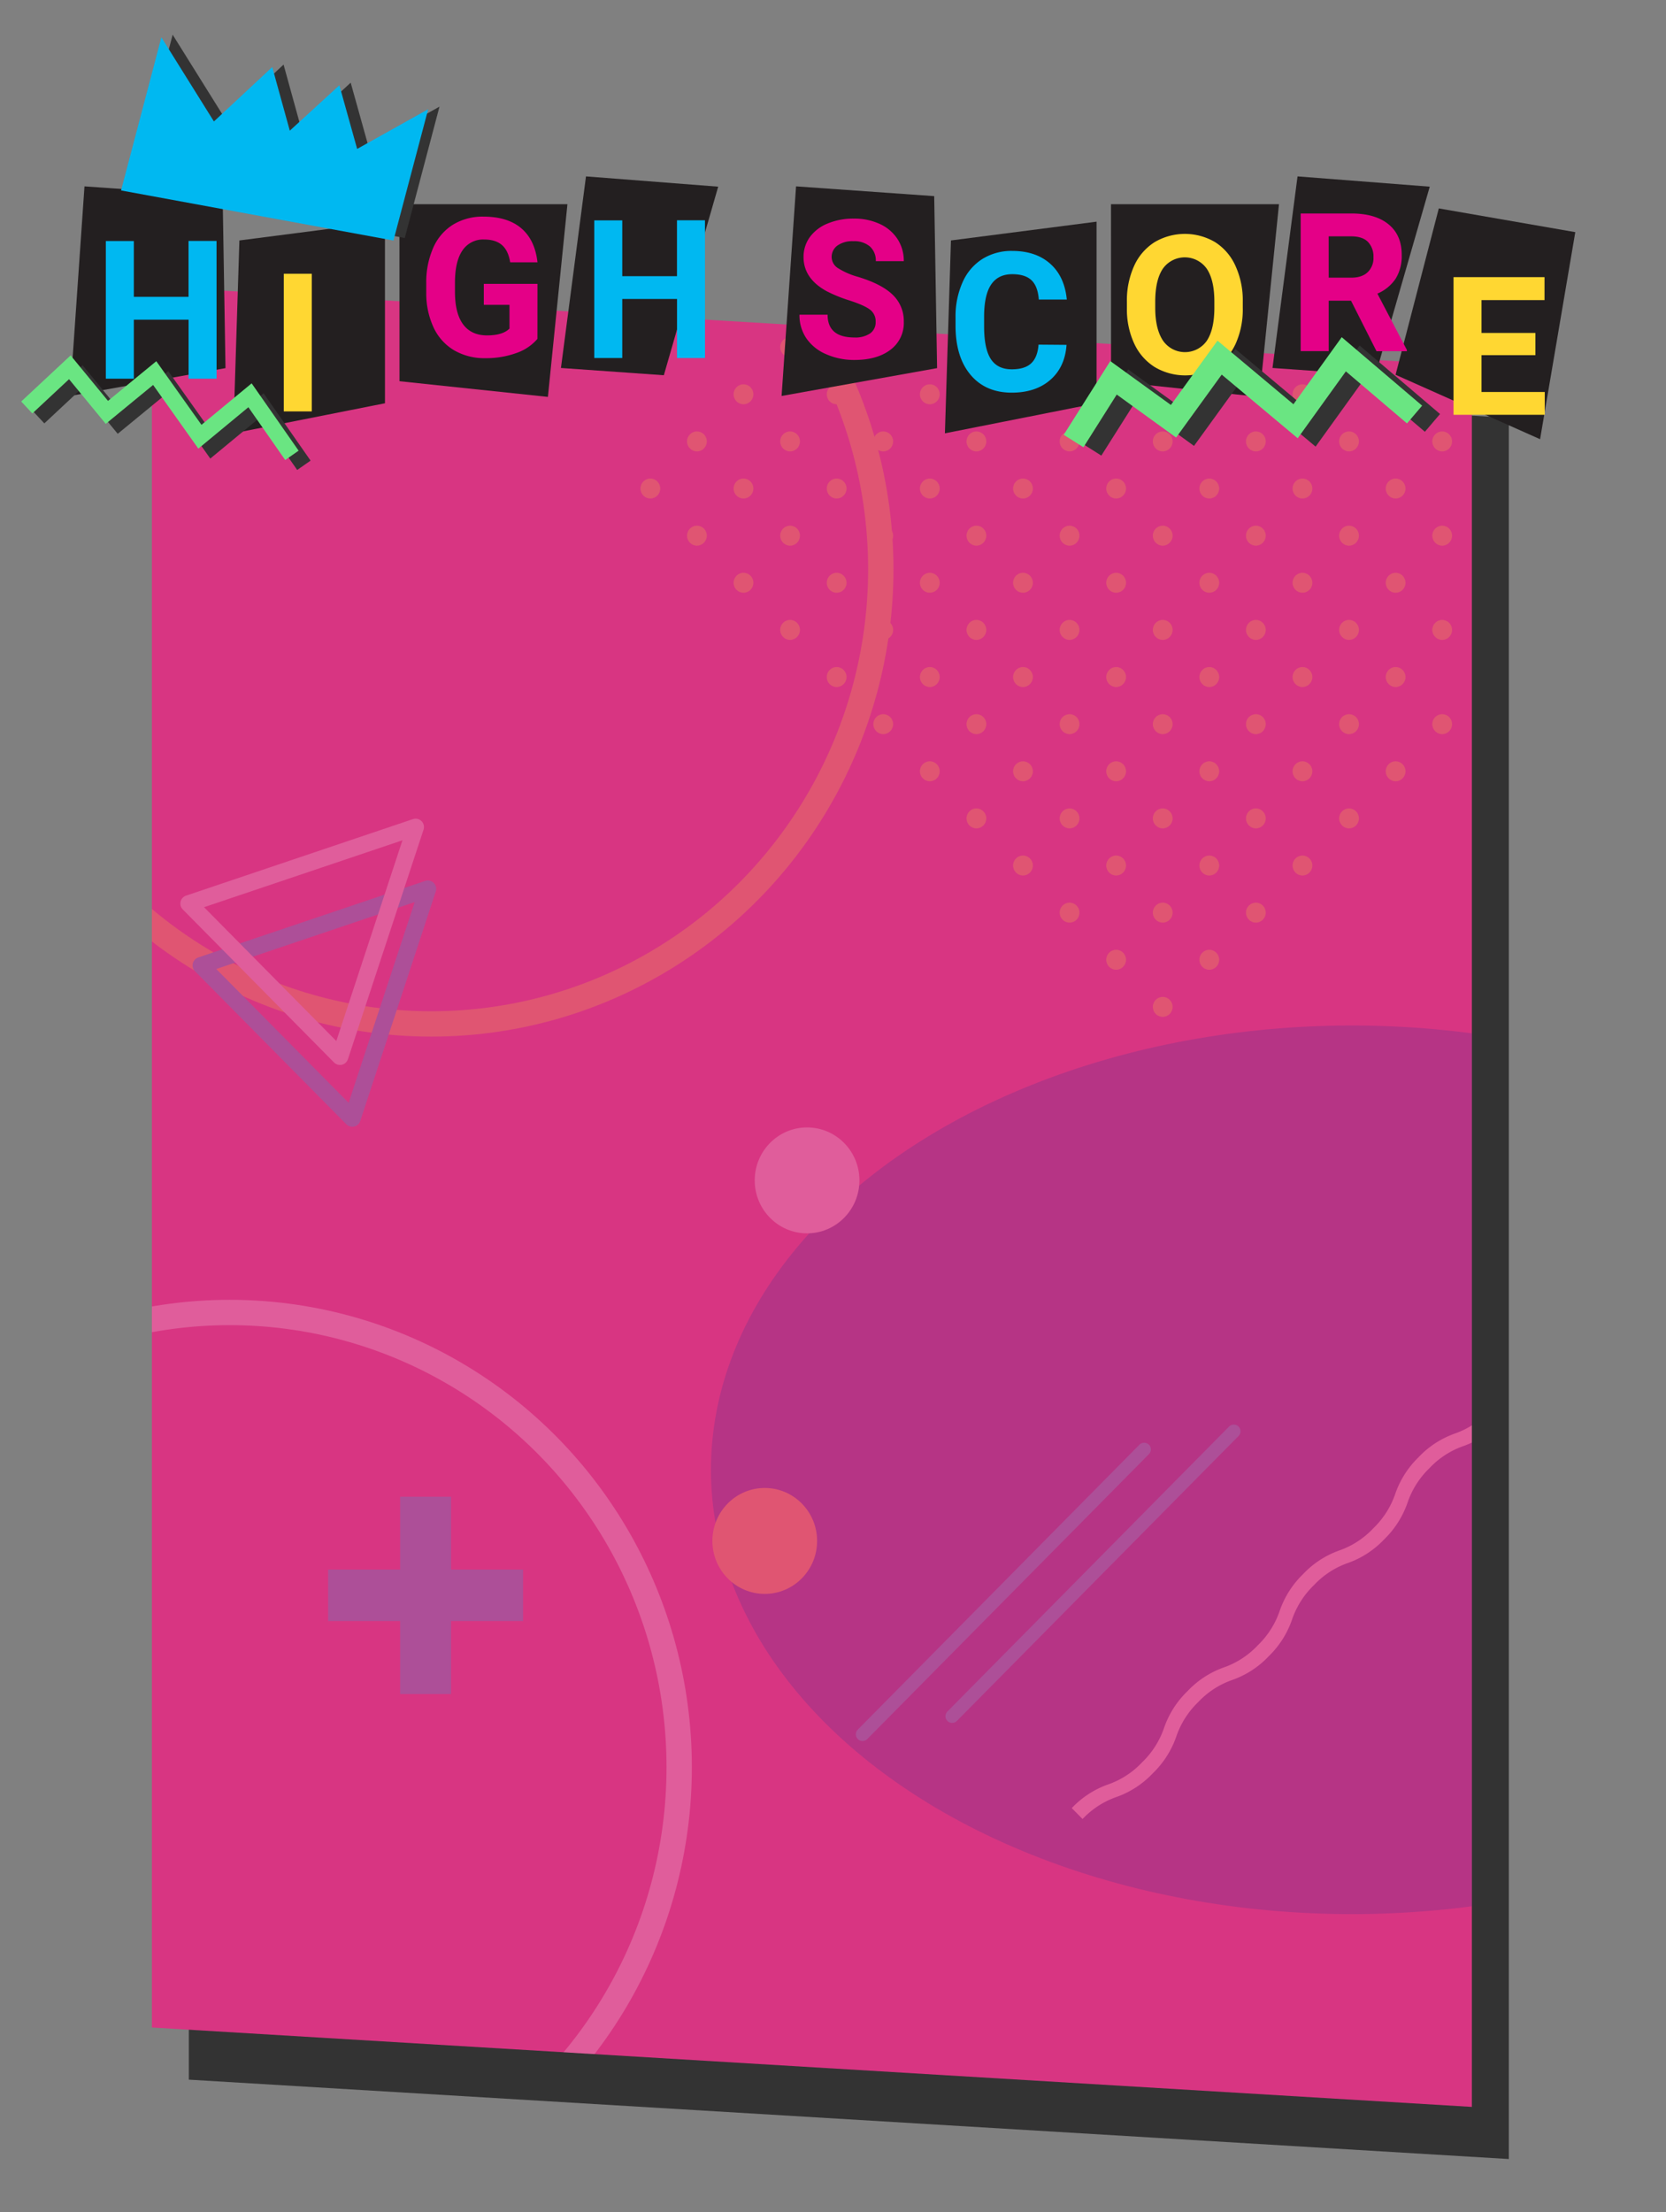 <svg id="Layer_1" data-name="Layer 1" xmlns="http://www.w3.org/2000/svg" xmlns:xlink="http://www.w3.org/1999/xlink" width="714.07" height="948.09" viewBox="0 0 714.07 948.09"><rect x="0" y="0" width="714.07" height="948.09" fill="#808080" stroke="none"/><defs><style>.cls-1,.cls-10,.cls-11,.cls-12,.cls-14,.cls-17,.cls-18,.cls-19,.cls-20,.cls-7{fill:none;}.cls-2{fill:#333;}.cls-3{fill:#d83582;}.cls-4{opacity:0.2;}.cls-5{clip-path:url(#clip-path);}.cls-6{fill:#2e3192;}.cls-7{stroke:#ffd732;}.cls-10,.cls-11,.cls-12,.cls-14,.cls-7{stroke-linecap:round;stroke-linejoin:round;}.cls-10,.cls-7{stroke-width:10.86px;}.cls-8{fill:#ffd732;}.cls-9{fill:#fff;}.cls-10,.cls-12{stroke:#fff;}.cls-11,.cls-14{stroke:#00b8f1;}.cls-11,.cls-12{stroke-width:7.16px;}.cls-13{fill:#00b8f1;}.cls-14{stroke-width:5.74px;}.cls-15{fill:#231f20;}.cls-16{fill:#e40087;}.cls-17,.cls-19{stroke:#333;}.cls-17,.cls-18,.cls-19,.cls-20{stroke-miterlimit:10;}.cls-17,.cls-18{stroke-width:10px;}.cls-18,.cls-20{stroke:#6ae582;}.cls-19,.cls-20{stroke-width:7px;}</style><clipPath id="clip-path"><polygon class="cls-1" points="630.86 156.75 630.86 902.96 65.1 868.93 65.1 122.72 630.86 156.75"/></clipPath></defs><title>HighScore</title><polygon class="cls-2" points="646.71 179.09 646.71 925.3 80.94 891.28 80.94 145.06 646.71 179.09"/><polygon class="cls-3" points="630.86 156.75 630.86 902.96 65.1 868.93 65.1 122.72 630.86 156.75"/><g class="cls-4"><g class="cls-5"><ellipse class="cls-6" cx="579.41" cy="629.92" rx="274.68" ry="190.42"/><ellipse class="cls-7" cx="184.87" cy="243.95" rx="192.65" ry="194.88"/><ellipse class="cls-8" cx="298.71" cy="189.18" rx="4.24" ry="4.28"/><ellipse class="cls-8" cx="318.67" cy="168.98" rx="4.24" ry="4.28"/><ellipse class="cls-8" cx="278.75" cy="209.37" rx="4.24" ry="4.28"/><ellipse class="cls-8" cx="338.64" cy="148.79" rx="4.24" ry="4.28"/><ellipse class="cls-8" cx="358.6" cy="128.59" rx="4.24" ry="4.28"/><ellipse class="cls-8" cx="378.57" cy="108.4" rx="4.24" ry="4.28"/><ellipse class="cls-8" cx="398.53" cy="88.2" rx="4.24" ry="4.28"/><ellipse class="cls-8" cx="418.5" cy="68.01" rx="4.24" ry="4.28"/><ellipse class="cls-8" cx="438.46" cy="47.81" rx="4.24" ry="4.28"/><ellipse class="cls-8" cx="318.67" cy="209.37" rx="4.24" ry="4.28"/><ellipse class="cls-8" cx="338.64" cy="189.18" rx="4.24" ry="4.28"/><ellipse class="cls-8" cx="298.71" cy="229.57" rx="4.24" ry="4.28"/><ellipse class="cls-8" cx="358.6" cy="168.98" rx="4.24" ry="4.28"/><ellipse class="cls-8" cx="378.57" cy="148.79" rx="4.24" ry="4.28"/><ellipse class="cls-8" cx="398.53" cy="128.59" rx="4.24" ry="4.28"/><ellipse class="cls-8" cx="418.5" cy="108.4" rx="4.24" ry="4.28"/><ellipse class="cls-8" cx="438.46" cy="88.2" rx="4.24" ry="4.28"/><ellipse class="cls-8" cx="458.43" cy="68.01" rx="4.24" ry="4.28"/><ellipse class="cls-8" cx="478.39" cy="47.81" rx="4.24" ry="4.28"/><ellipse class="cls-8" cx="338.64" cy="229.57" rx="4.24" ry="4.28"/><ellipse class="cls-8" cx="358.6" cy="209.37" rx="4.24" ry="4.28"/><ellipse class="cls-8" cx="318.67" cy="249.76" rx="4.24" ry="4.28"/><ellipse class="cls-8" cx="378.57" cy="189.18" rx="4.24" ry="4.28"/><ellipse class="cls-8" cx="398.53" cy="168.98" rx="4.24" ry="4.28"/><ellipse class="cls-8" cx="418.5" cy="148.79" rx="4.24" ry="4.28"/><ellipse class="cls-8" cx="438.46" cy="128.59" rx="4.24" ry="4.28"/><ellipse class="cls-8" cx="458.43" cy="108.4" rx="4.24" ry="4.28"/><ellipse class="cls-8" cx="478.39" cy="88.2" rx="4.24" ry="4.28"/><ellipse class="cls-8" cx="498.36" cy="68.01" rx="4.24" ry="4.28"/><ellipse class="cls-8" cx="518.32" cy="47.81" rx="4.24" ry="4.28"/><ellipse class="cls-8" cx="358.6" cy="249.76" rx="4.24" ry="4.28"/><ellipse class="cls-8" cx="378.57" cy="229.57" rx="4.24" ry="4.28"/><ellipse class="cls-8" cx="338.64" cy="269.96" rx="4.24" ry="4.28"/><ellipse class="cls-8" cx="398.53" cy="209.37" rx="4.24" ry="4.28"/><ellipse class="cls-8" cx="418.5" cy="189.18" rx="4.24" ry="4.28"/><ellipse class="cls-8" cx="438.46" cy="168.98" rx="4.24" ry="4.28"/><ellipse class="cls-8" cx="458.43" cy="148.79" rx="4.24" ry="4.28"/><ellipse class="cls-8" cx="478.39" cy="128.59" rx="4.24" ry="4.28"/><ellipse class="cls-8" cx="498.36" cy="108.4" rx="4.24" ry="4.28"/><ellipse class="cls-8" cx="518.32" cy="88.2" rx="4.24" ry="4.28"/><ellipse class="cls-8" cx="538.28" cy="68.01" rx="4.24" ry="4.28"/><ellipse class="cls-8" cx="558.25" cy="47.81" rx="4.24" ry="4.28"/><ellipse class="cls-8" cx="378.57" cy="269.96" rx="4.24" ry="4.28"/><ellipse class="cls-8" cx="398.53" cy="249.76" rx="4.24" ry="4.28"/><ellipse class="cls-8" cx="358.6" cy="290.16" rx="4.24" ry="4.28"/><ellipse class="cls-8" cx="418.5" cy="229.57" rx="4.24" ry="4.28"/><ellipse class="cls-8" cx="438.46" cy="209.37" rx="4.24" ry="4.28"/><ellipse class="cls-8" cx="458.43" cy="189.18" rx="4.24" ry="4.28"/><ellipse class="cls-8" cx="478.39" cy="168.98" rx="4.24" ry="4.28"/><ellipse class="cls-8" cx="498.36" cy="148.79" rx="4.24" ry="4.28"/><ellipse class="cls-8" cx="518.32" cy="128.59" rx="4.24" ry="4.28"/><ellipse class="cls-8" cx="538.28" cy="108.4" rx="4.24" ry="4.28"/><ellipse class="cls-8" cx="558.25" cy="88.2" rx="4.24" ry="4.28"/><ellipse class="cls-8" cx="578.21" cy="68.01" rx="4.24" ry="4.28"/><ellipse class="cls-8" cx="398.53" cy="290.16" rx="4.24" ry="4.28"/><ellipse class="cls-8" cx="418.5" cy="269.96" rx="4.24" ry="4.28"/><ellipse class="cls-8" cx="378.57" cy="310.35" rx="4.24" ry="4.28"/><ellipse class="cls-8" cx="438.46" cy="249.76" rx="4.24" ry="4.28"/><ellipse class="cls-8" cx="458.43" cy="229.57" rx="4.24" ry="4.28"/><ellipse class="cls-8" cx="478.39" cy="209.37" rx="4.24" ry="4.28"/><ellipse class="cls-8" cx="498.36" cy="189.18" rx="4.24" ry="4.28"/><ellipse class="cls-8" cx="518.32" cy="168.98" rx="4.24" ry="4.28"/><ellipse class="cls-8" cx="538.28" cy="148.79" rx="4.24" ry="4.28"/><ellipse class="cls-8" cx="558.25" cy="128.59" rx="4.24" ry="4.28"/><ellipse class="cls-8" cx="578.21" cy="108.4" rx="4.24" ry="4.28"/><ellipse class="cls-8" cx="598.18" cy="88.2" rx="4.24" ry="4.28"/><ellipse class="cls-8" cx="418.5" cy="310.35" rx="4.24" ry="4.28"/><ellipse class="cls-8" cx="438.46" cy="290.16" rx="4.24" ry="4.28"/><ellipse class="cls-8" cx="398.53" cy="330.55" rx="4.24" ry="4.28"/><ellipse class="cls-8" cx="458.43" cy="269.96" rx="4.24" ry="4.28"/><ellipse class="cls-8" cx="478.39" cy="249.76" rx="4.24" ry="4.28"/><ellipse class="cls-8" cx="498.36" cy="229.57" rx="4.24" ry="4.28"/><ellipse class="cls-8" cx="518.32" cy="209.37" rx="4.24" ry="4.28"/><ellipse class="cls-8" cx="538.28" cy="189.18" rx="4.24" ry="4.28"/><ellipse class="cls-8" cx="558.25" cy="168.98" rx="4.24" ry="4.28"/><ellipse class="cls-8" cx="578.21" cy="148.79" rx="4.24" ry="4.28"/><ellipse class="cls-8" cx="598.18" cy="128.59" rx="4.24" ry="4.28"/><ellipse class="cls-8" cx="618.14" cy="108.4" rx="4.24" ry="4.28"/><ellipse class="cls-8" cx="438.46" cy="330.55" rx="4.24" ry="4.28"/><ellipse class="cls-8" cx="458.43" cy="310.35" rx="4.24" ry="4.28"/><ellipse class="cls-8" cx="418.5" cy="350.74" rx="4.24" ry="4.28"/><ellipse class="cls-8" cx="478.39" cy="290.16" rx="4.24" ry="4.28"/><ellipse class="cls-8" cx="498.36" cy="269.96" rx="4.24" ry="4.28"/><ellipse class="cls-8" cx="518.32" cy="249.76" rx="4.24" ry="4.28"/><ellipse class="cls-8" cx="538.28" cy="229.57" rx="4.24" ry="4.28"/><ellipse class="cls-8" cx="558.25" cy="209.37" rx="4.24" ry="4.28"/><ellipse class="cls-8" cx="578.21" cy="189.18" rx="4.24" ry="4.28"/><ellipse class="cls-8" cx="598.18" cy="168.98" rx="4.24" ry="4.28"/><ellipse class="cls-8" cx="618.14" cy="148.79" rx="4.24" ry="4.28"/><ellipse class="cls-8" cx="638.11" cy="128.59" rx="4.24" ry="4.28"/><ellipse class="cls-8" cx="458.43" cy="350.74" rx="4.24" ry="4.28"/><ellipse class="cls-8" cx="478.39" cy="330.55" rx="4.24" ry="4.28"/><ellipse class="cls-8" cx="438.46" cy="370.94" rx="4.24" ry="4.28"/><ellipse class="cls-8" cx="498.36" cy="310.35" rx="4.24" ry="4.28"/><ellipse class="cls-8" cx="518.32" cy="290.16" rx="4.24" ry="4.28"/><ellipse class="cls-8" cx="538.28" cy="269.96" rx="4.24" ry="4.28"/><ellipse class="cls-8" cx="558.25" cy="249.76" rx="4.24" ry="4.28"/><ellipse class="cls-8" cx="578.21" cy="229.57" rx="4.24" ry="4.28"/><ellipse class="cls-8" cx="598.18" cy="209.37" rx="4.24" ry="4.28"/><ellipse class="cls-8" cx="618.14" cy="189.18" rx="4.24" ry="4.28"/><ellipse class="cls-8" cx="638.11" cy="168.98" rx="4.24" ry="4.28"/><ellipse class="cls-8" cx="658.07" cy="148.79" rx="4.24" ry="4.28"/><ellipse class="cls-8" cx="478.39" cy="370.94" rx="4.24" ry="4.28"/><ellipse class="cls-8" cx="498.36" cy="350.74" rx="4.24" ry="4.28"/><ellipse class="cls-8" cx="458.43" cy="391.13" rx="4.24" ry="4.28"/><ellipse class="cls-8" cx="518.32" cy="330.55" rx="4.24" ry="4.28"/><ellipse class="cls-8" cx="538.28" cy="310.35" rx="4.24" ry="4.28"/><ellipse class="cls-8" cx="558.25" cy="290.16" rx="4.24" ry="4.28"/><ellipse class="cls-8" cx="578.21" cy="269.96" rx="4.24" ry="4.28"/><ellipse class="cls-8" cx="598.18" cy="249.76" rx="4.24" ry="4.28"/><ellipse class="cls-8" cx="618.14" cy="229.57" rx="4.24" ry="4.28"/><ellipse class="cls-8" cx="638.11" cy="209.37" rx="4.24" ry="4.28"/><ellipse class="cls-8" cx="658.07" cy="189.18" rx="4.24" ry="4.28"/><ellipse class="cls-8" cx="678.04" cy="168.98" rx="4.24" ry="4.28"/><ellipse class="cls-8" cx="498.36" cy="391.13" rx="4.24" ry="4.28"/><ellipse class="cls-8" cx="518.32" cy="370.94" rx="4.24" ry="4.28"/><ellipse class="cls-8" cx="478.39" cy="411.33" rx="4.24" ry="4.28"/><ellipse class="cls-8" cx="538.28" cy="350.74" rx="4.24" ry="4.28"/><ellipse class="cls-8" cx="558.25" cy="330.55" rx="4.24" ry="4.28"/><ellipse class="cls-8" cx="578.21" cy="310.35" rx="4.24" ry="4.28"/><ellipse class="cls-8" cx="598.18" cy="290.16" rx="4.24" ry="4.28"/><ellipse class="cls-8" cx="618.14" cy="269.96" rx="4.24" ry="4.28"/><ellipse class="cls-8" cx="638.11" cy="249.76" rx="4.24" ry="4.28"/><ellipse class="cls-8" cx="658.07" cy="229.57" rx="4.24" ry="4.28"/><ellipse class="cls-8" cx="678.04" cy="209.37" rx="4.24" ry="4.28"/><ellipse class="cls-8" cx="698" cy="189.18" rx="4.24" ry="4.28"/><ellipse class="cls-8" cx="518.32" cy="411.33" rx="4.24" ry="4.28"/><ellipse class="cls-8" cx="538.28" cy="391.13" rx="4.24" ry="4.28"/><ellipse class="cls-8" cx="498.36" cy="431.52" rx="4.24" ry="4.28"/><ellipse class="cls-8" cx="558.25" cy="370.94" rx="4.24" ry="4.28"/><ellipse class="cls-8" cx="578.21" cy="350.74" rx="4.24" ry="4.28"/><ellipse class="cls-8" cx="598.18" cy="330.55" rx="4.24" ry="4.28"/><ellipse class="cls-8" cx="618.14" cy="310.35" rx="4.24" ry="4.28"/><ellipse class="cls-8" cx="638.11" cy="290.16" rx="4.24" ry="4.28"/><ellipse class="cls-8" cx="658.07" cy="269.96" rx="4.24" ry="4.28"/><ellipse class="cls-8" cx="678.04" cy="249.76" rx="4.24" ry="4.28"/><ellipse class="cls-8" cx="698" cy="229.57" rx="4.24" ry="4.28"/><ellipse class="cls-8" cx="717.97" cy="209.37" rx="4.24" ry="4.28"/><ellipse class="cls-8" cx="327.78" cy="660.4" rx="22.44" ry="22.7"/><ellipse class="cls-9" cx="345.92" cy="505.88" rx="22.44" ry="22.7"/><ellipse class="cls-10" cx="98.46" cy="757.37" rx="192.65" ry="194.88"/><path class="cls-11" d="M183.38,380.93,151,479.32,86.12,413.73Z"/><path class="cls-12" d="M178.14,354.44l-32.42,98.39L80.88,387.24Z"/><path class="cls-9" d="M692.32,559.46a39.58,39.58,0,0,1-15.57,10.16,36.46,36.46,0,0,0-14.56,9.48,37.07,37.07,0,0,0-9.38,14.73,40.09,40.09,0,0,1-10,15.75,39.63,39.63,0,0,1-15.57,10.16,36.48,36.48,0,0,0-14.56,9.48,37.07,37.07,0,0,0-9.37,14.72,40.07,40.07,0,0,1-10,15.75,39.46,39.46,0,0,1-15.57,10.16,36.39,36.39,0,0,0-14.56,9.49,37.11,37.11,0,0,0-9.38,14.72,40,40,0,0,1-10,15.75A39.4,39.4,0,0,1,528.11,720a36.46,36.46,0,0,0-14.56,9.49,37.07,37.07,0,0,0-9.37,14.72,40.12,40.12,0,0,1-10.05,15.75,39.56,39.56,0,0,1-15.57,10.17A36.35,36.35,0,0,0,464,779.58l-4.63-4.68A39.53,39.53,0,0,1,475,764.74a36.44,36.44,0,0,0,14.55-9.49,37,37,0,0,0,9.38-14.72,40,40,0,0,1,10.05-15.75,39.56,39.56,0,0,1,15.57-10.17,36.39,36.39,0,0,0,14.55-9.48,37,37,0,0,0,9.38-14.72,40,40,0,0,1,10-15.75A39.46,39.46,0,0,1,574,664.5,36.5,36.5,0,0,0,588.6,655,37.07,37.07,0,0,0,598,640.29a40.19,40.19,0,0,1,10-15.75,39.51,39.51,0,0,1,15.57-10.16,36.5,36.5,0,0,0,14.55-9.48,37,37,0,0,0,9.38-14.73,40.09,40.09,0,0,1,10-15.75,39.58,39.58,0,0,1,15.57-10.16,36.46,36.46,0,0,0,14.56-9.48Z"/><path class="cls-13" d="M140.64,672.67h30.87V641.45h21.81v31.22h30.87v22.07H193.32V726H171.51V694.74H140.64Z"/><path class="cls-14" d="M490.41,621.18,369.69,743.29"/><path class="cls-14" d="M528.83,613.4,408.11,735.52"/></g></g><path class="cls-15" d="M251.16,75.61,240.43,157.7l44.1,3.12L307.83,80l-56.64-4.4Z"/><path class="cls-15" d="M171.23,163.38l63.61,6.72,8.37-82.59h-72Z"/><path class="cls-15" d="M102.61,103.05,165,95v77.83L100,185.71Z"/><path class="cls-15" d="M30,169.7l66.65-11.93L95.43,84.06,36.21,79.87,30,169.7Z"/><path class="cls-15" d="M556.14,75.61,545.41,157.7l44.11,3.12L612.81,80l-56.64-4.4Z"/><path class="cls-15" d="M476.21,163.38l63.61,6.72,8.37-82.59h-72Z"/><path class="cls-15" d="M407.59,103.05,470,95v77.83L405,185.71Z"/><path class="cls-15" d="M335,169.7l66.65-11.93-1.24-73.71L341.2,79.87,335,169.7Z"/><path class="cls-15" d="M660.1,188.23l15.09-88.74-58.5-10.17-18.53,71.3,61.94,27.61Z"/><path class="cls-13" d="M92.83,162.3h-12V137H57.36v25.3h-12v-59h12v23.92H80.81V103.26h12Z"/><path class="cls-8" d="M133.63,176.32h-12v-59h12Z"/><path class="cls-16" d="M230.35,145.24a20.78,20.78,0,0,1-9.18,6.11A38.13,38.13,0,0,1,208,153.51a25.8,25.8,0,0,1-13.29-3.34,22.22,22.22,0,0,1-8.82-9.71,34.63,34.63,0,0,1-3.19-15v-4a36.54,36.54,0,0,1,3-15.3,22,22,0,0,1,8.5-9.9,24.27,24.27,0,0,1,13-3.42q10.38,0,16.24,5t6.93,14.58h-11.7q-.81-5.07-3.55-7.42t-7.56-2.35a10.6,10.6,0,0,0-9.33,4.66Q195,112,195,121.2V125q0,9.28,3.49,14t10.22,4.74q6.77,0,9.66-2.92V130.65h-11v-9h23Z"/><path class="cls-13" d="M302.18,153.44h-12v-25.3H266.71v25.3h-12v-59h12v23.92h23.45V94.41h12Z"/><path class="cls-16" d="M375.32,138a6.26,6.26,0,0,0-2.41-5.29q-2.4-1.84-8.66-3.89a61.51,61.51,0,0,1-9.9-4q-9.93-5.43-9.94-14.63a14.37,14.37,0,0,1,2.67-8.54,17.46,17.46,0,0,1,7.66-5.86,28.59,28.59,0,0,1,11.2-2.11,25.91,25.91,0,0,1,11.14,2.3,17.81,17.81,0,0,1,7.6,6.46,17.12,17.12,0,0,1,2.7,9.49h-12a8,8,0,0,0-2.53-6.3,10.3,10.3,0,0,0-7.09-2.26,11,11,0,0,0-6.86,1.89,6,6,0,0,0-2.44,5A5.7,5.7,0,0,0,359.3,115a32,32,0,0,0,8.44,3.65q10.26,3.12,14.95,7.75a15.49,15.49,0,0,1,4.69,11.51,14.26,14.26,0,0,1-5.73,12q-5.73,4.37-15.43,4.36A29.57,29.57,0,0,1,354,151.76a19.43,19.43,0,0,1-8.43-6.83,17.66,17.66,0,0,1-2.91-10.06h12.06q0,9.78,11.55,9.77a11.15,11.15,0,0,0,6.69-1.76A5.76,5.76,0,0,0,375.32,138Z"/><path class="cls-13" d="M457.13,147.8q-.67,9.52-6.95,15t-16.53,5.48q-11.23,0-17.66-7.65t-6.43-21V136a35.66,35.66,0,0,1,3-15,22.43,22.43,0,0,1,8.48-10,23.53,23.53,0,0,1,12.81-3.46q10.1,0,16.27,5.47t7.13,15.37h-12c-.29-3.81-1.34-6.58-3.15-8.29s-4.55-2.58-8.23-2.58q-6,0-9,4.36t-3.07,13.52v4.46q0,9.57,2.87,14t9,4.42q5.57,0,8.31-2.57t3.15-8Z"/><path class="cls-8" d="M532.67,131.9a35.85,35.85,0,0,1-3,15.29,23.12,23.12,0,0,1-8.71,10.14,25.57,25.57,0,0,1-26,0,23.39,23.39,0,0,1-8.82-10.08A34.88,34.88,0,0,1,483,132.23v-2.92a35.84,35.84,0,0,1,3.1-15.35,23.35,23.35,0,0,1,8.78-10.18,25.53,25.53,0,0,1,25.94,0A23.33,23.33,0,0,1,529.56,114a35.57,35.57,0,0,1,3.11,15.31Zm-12.18-2.67q0-9.28-3.29-14.11a11.53,11.53,0,0,0-18.72-.06q-3.28,4.75-3.33,14v2.87q0,9,3.29,14a11.44,11.44,0,0,0,18.76.19q3.24-4.81,3.29-14Z"/><path class="cls-16" d="M579.07,128.88h-9.58v21.61h-12v-59h21.69q10.33,0,16,4.67t5.61,13.17a18.36,18.36,0,0,1-2.58,10.08,17.76,17.76,0,0,1-7.84,6.43l12.63,24.12v.57H590ZM569.49,119h9.7c3,0,5.35-.77,7-2.33a8.35,8.35,0,0,0,2.49-6.42,9,9,0,0,0-2.35-6.57c-1.56-1.6-4-2.39-7.19-2.39h-9.66Z"/><path class="cls-8" d="M658.1,152.21H635V168H662.1v9.77H623v-59h39v9.85H635v14.07H658.1Z"/><path class="cls-2" d="M173.49,102,188.37,45.7l-30.45,17-7.61-27.27-21.25,19.5-7.52-27.25L96.56,51,74,14.87,56.74,80.5Z"/><path class="cls-13" d="M168.64,103.08l14.88-56.26-30.44,17-7.62-27.27L124.21,56l-7.52-27.25-25,23.3L69.17,16,51.89,81.62Z"/><polyline class="cls-17" points="613.97 181.24 583.64 155.41 562.97 184.12 530.41 156.85 510.65 184.12 484.94 165.5 467.82 192.59"/><polyline class="cls-18" points="606.3 177.66 575.97 151.83 555.3 180.54 522.74 153.27 502.98 180.54 477.27 161.92 460.15 189.01"/><polyline class="cls-19" points="130.25 199.41 112.29 173.67 90.81 191.43 71.44 164.15 50.94 180.99 35.06 161.66 16.61 178.89"/><polyline class="cls-20" points="125.12 195.15 107.16 169.41 85.68 187.17 66.31 159.89 45.81 176.73 29.93 157.41 11.48 174.63"/></svg>